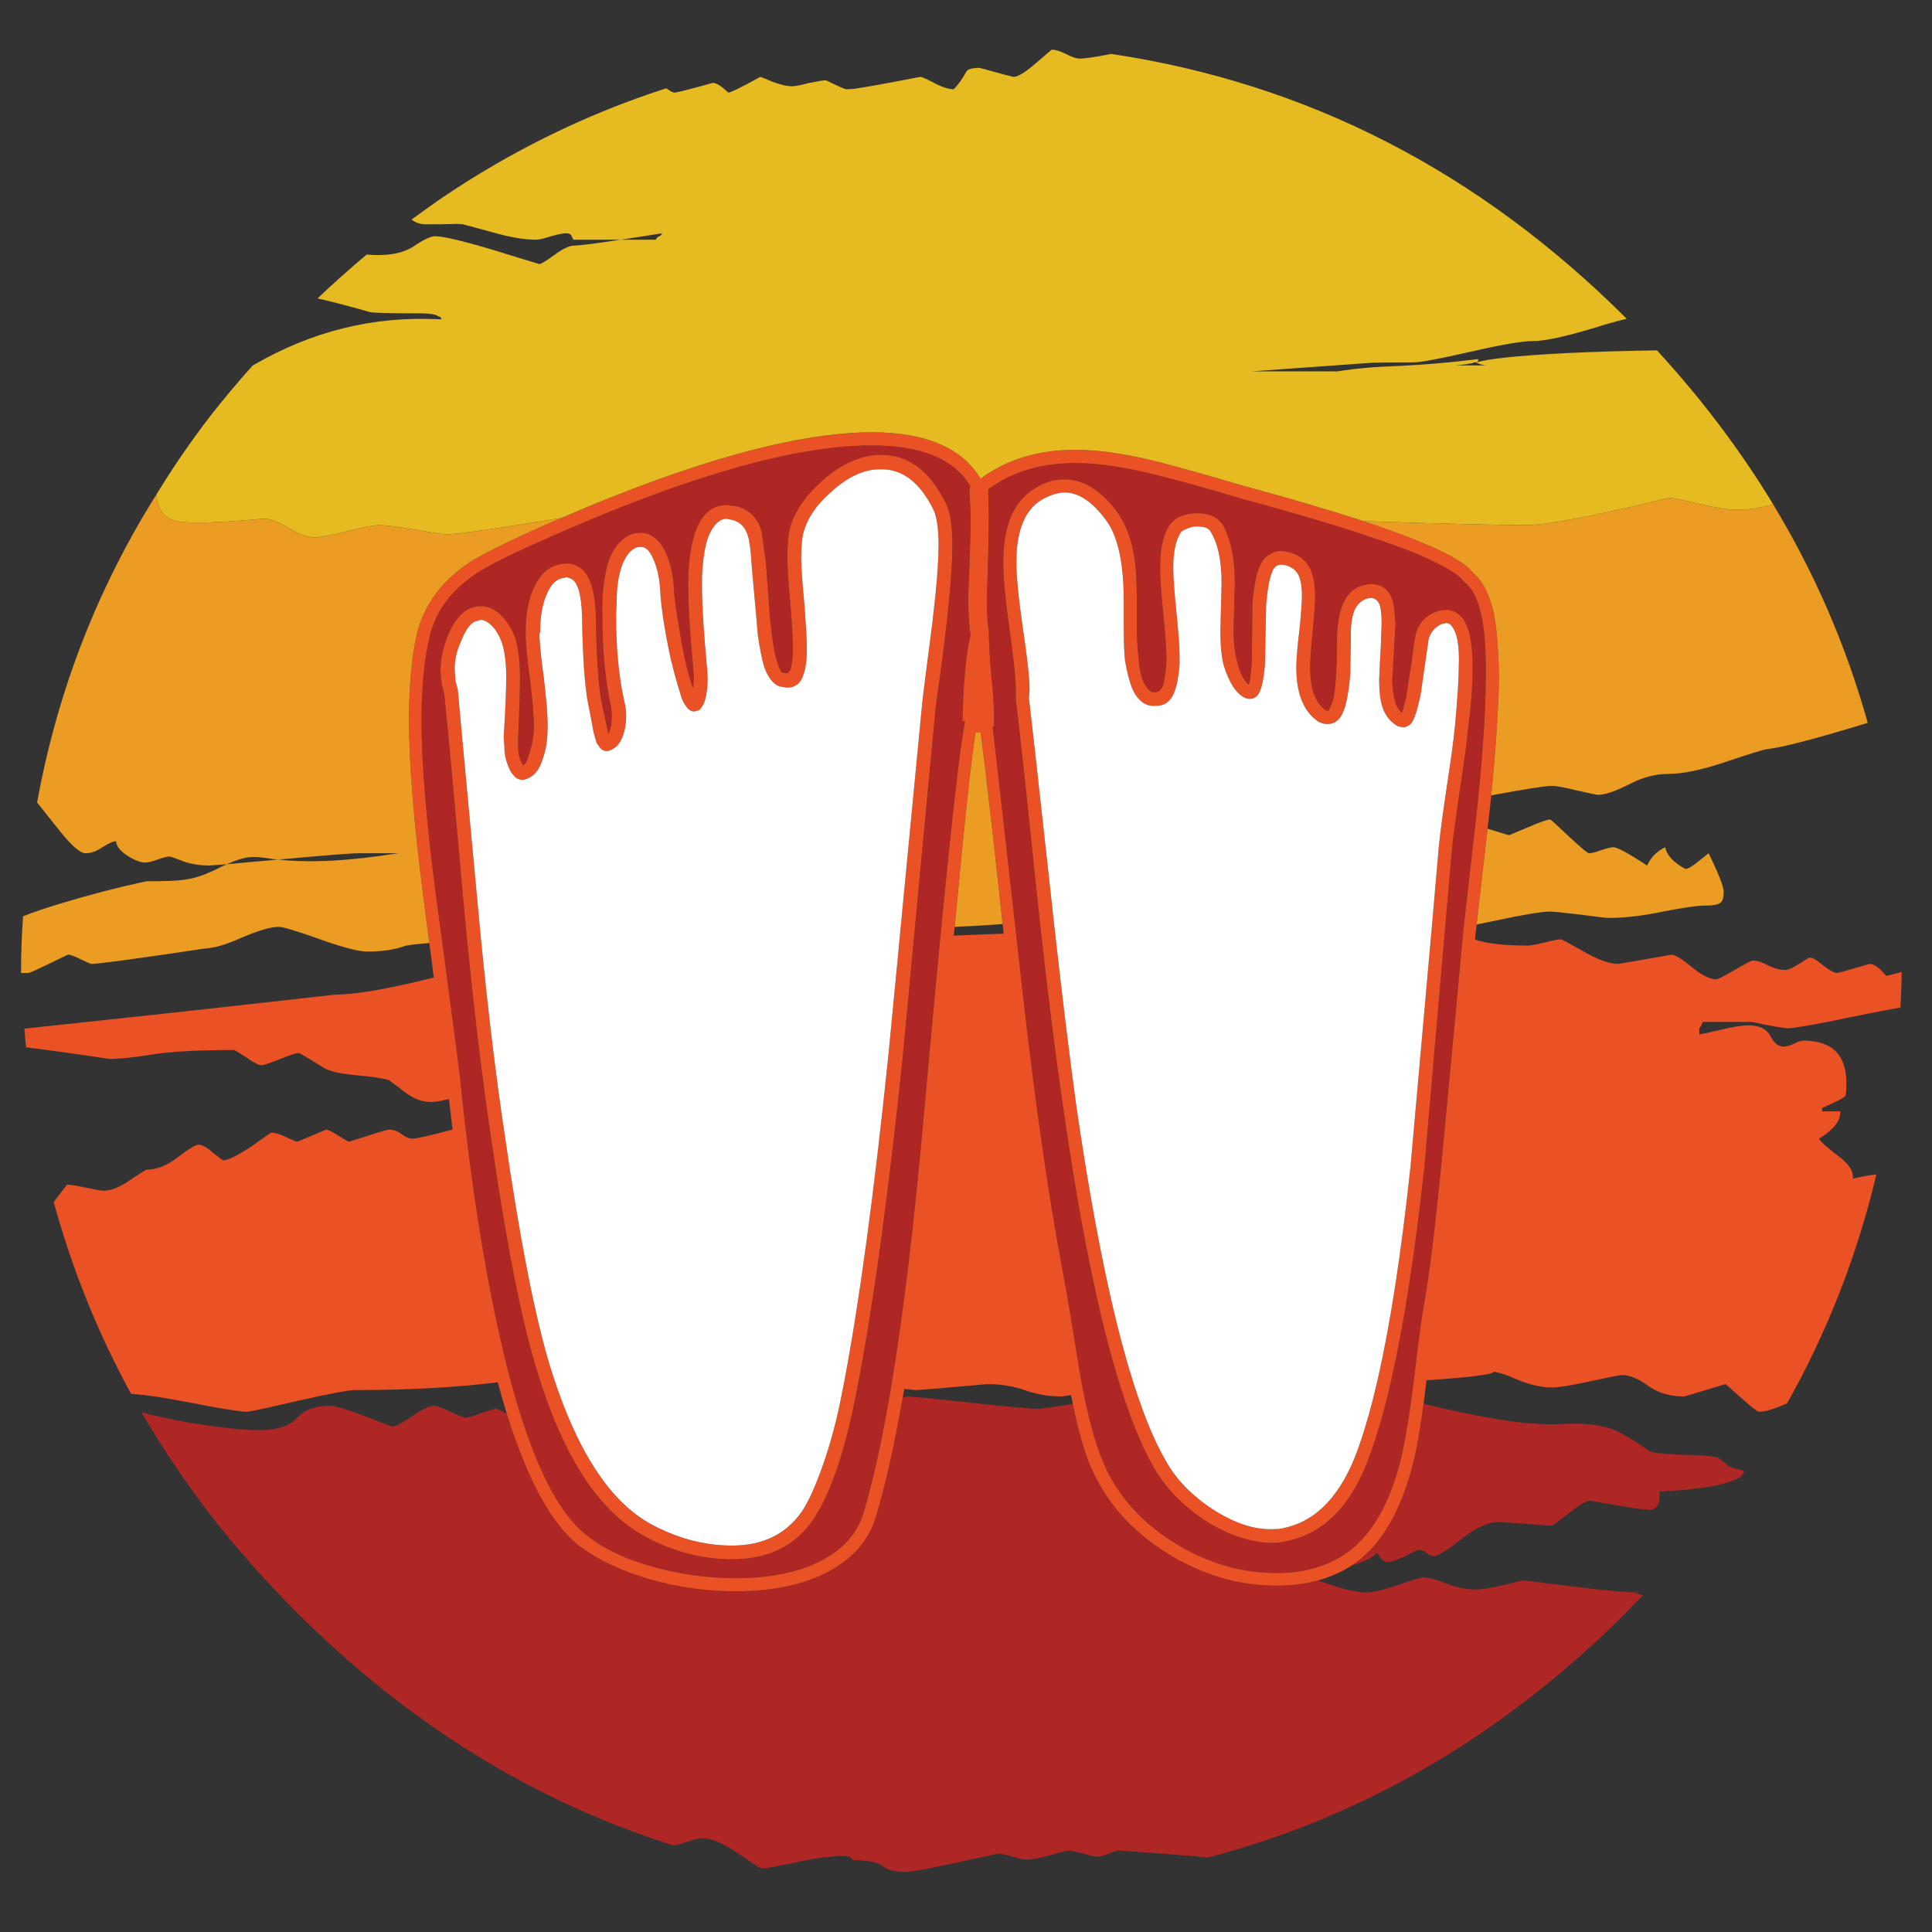 <?xml version="1.0" encoding="utf-8"?>
<!-- Generator: Adobe Illustrator 16.0.0, SVG Export Plug-In . SVG Version: 6.00 Build 0)  -->
<!DOCTYPE svg PUBLIC "-//W3C//DTD SVG 1.1//EN" "http://www.w3.org/Graphics/SVG/1.1/DTD/svg11.dtd">
<svg version="1.1" id="Layer_1" xmlns="http://www.w3.org/2000/svg" xmlns:xlink="http://www.w3.org/1999/xlink" x="0px" y="0px"
	 width="300px" height="300px" viewBox="0 0 300 300" enable-background="new 0 0 300 300" xml:space="preserve">
<rect x="0" y="0" width="300" height="300" fill="#333333" stroke="none"/>
<g>
	<path fill-rule="evenodd" clip-rule="evenodd" fill="#AE2725" d="M150.521,75.9l0.197,3.985c0,2.802-0.128,7.061-0.384,12.775
		c0,1.819,0.097,3.636,0.291,5.448l0.093,0.395c-0.72,2.989-1.142,7.503-1.267,13.543l0.395-0.104l-0.094,0.592
		c-0.747,4.046-1.94,14.518-3.58,31.413c-0.049,0.47-0.098,0.944-0.146,1.421c-0.747,7.763-1.588,16.827-2.521,27.19
		c-1.529,17.241-3.245,31.545-5.148,42.911c-0.118,0.687-0.235,1.36-0.352,2.025c-1.239,7.036-2.554,12.875-3.944,17.517
		c-1.045,3.321-3.418,5.856-7.119,7.607c-3.445,1.626-7.669,2.438-12.671,2.438c-4.352,0-8.641-0.588-12.868-1.764
		c-4.213-1.17-7.586-2.757-10.119-4.764c-3.798-2.815-7.185-8.79-10.16-17.922c-0.629-1.938-1.242-4.014-1.836-6.228
		c-0.298-1.113-0.589-2.259-0.872-3.435c-2.519-10.398-4.573-22.434-6.165-36.104c-0.187-1.557-0.363-3.134-0.529-4.731
		c-0.111-1.031-0.217-2.066-0.322-3.104c0-0.152-0.688-5.394-2.065-15.723c-0.208-1.55-0.429-3.214-0.665-4.992
		c-0.305-2.234-0.63-4.652-0.975-7.253c-1.495-11.506-2.242-20.538-2.242-27.097c0-5.189,0.426-9.572,1.276-13.149
		c0.907-3.771,3.179-6.922,6.818-9.454c1.619-1.169,4.833-2.822,9.641-4.96c3.273-1.474,6.435-2.84,9.486-4.1
		c17.939-7.41,32.153-11.114,42.642-11.114h0.104c7.596,0,12.664,2.082,15.204,6.247V75.9H150.521z M147.885,84.67
		c0-2.193-0.18-3.943-0.54-5.251c-0.125-0.449-0.267-0.843-0.426-1.183c-2.478-5.071-5.822-7.607-10.035-7.607
		c-3.12,0-6.175,1.332-9.164,3.995c-2.429,2.131-4.047,4.376-4.857,6.736c-0.076,0.221-0.146,0.446-0.208,0.674
		c-0.263,1.1-0.394,2.595-0.394,4.483c0,1.625,0.163,4.096,0.488,7.41c0.256,3.306,0.384,5.579,0.384,6.817
		c0,1.232-0.128,2.304-0.384,3.217c-0.193,0.388-0.387,0.582-0.581,0.582l-0.488-0.094c-0.201,0.256-0.526-0.267-0.976-1.567
		c-0.457-1.425-0.844-3.83-1.163-7.212c-0.27-3.833-0.467-6.56-0.591-8.178c-0.457-3.245-0.685-4.902-0.685-4.971
		c-0.097-0.346-0.215-0.671-0.353-0.975c-0.686-1.516-1.864-2.491-3.539-2.927l-1.566-0.188c-1.509,0-2.727,0.626-3.653,1.879
		c-0.395,0.525-0.737,1.166-1.028,1.92c-0.712,1.757-1.131,4.192-1.255,7.306v1.453c0,3.189,0.259,7.448,0.778,12.775v0.094
		l0.093,1.266l-0.093,1.764l-0.291-0.778c-0.657-2.02-1.245-4.621-1.764-7.804c-0.582-3.189-0.903-5.59-0.966-7.202
		c-0.131-2.02-0.556-3.806-1.276-5.355c-0.968-2.02-2.296-3.03-3.984-3.03l-0.882,0.093c-1.75,0.526-3.051,1.892-3.902,4.1
		c-0.582,1.688-0.934,3.864-1.059,6.527v1.95c0,5.266,0.418,9.908,1.255,13.928c0.139,0.388,0.208,1.006,0.208,1.857
		c0,1.101-0.135,1.944-0.404,2.533l-0.094,0.29l-0.872-3.995c-0.588-2.338-0.944-6.721-1.069-13.149
		c0-2.276-0.197-4.161-0.592-5.656c-0.325-1.044-0.747-1.888-1.266-2.531c-0.782-0.782-1.692-1.173-2.729-1.173l-0.778,0.094
		c-1.882,0.263-3.311,1.498-4.286,3.704c-0.852,1.758-1.276,4.064-1.276,6.922v0.094c0,1.625,0.231,4.062,0.695,7.306
		c0.388,3.321,0.582,5.663,0.582,7.025c0,1.294-0.163,2.525-0.488,3.695l-0.674,2.044l-0.499,0.488
		c-0.519-0.844-0.777-1.816-0.777-2.916v-1.473c0.193-4.221,0.29-7.369,0.29-9.444c0-1.432-0.097-2.729-0.29-3.892
		c-0.194-1.757-0.81-3.317-1.848-4.68c-1.169-1.564-2.498-2.345-3.985-2.345c-0.72,0-1.436,0.197-2.147,0.591
		c-1.246,0.844-2.222,2.175-2.927,3.995c-0.72,1.688-1.111,3.508-1.173,5.459l0.197,1.95v0.094l0.395,1.453
		c0.643,6.24,1.616,16.767,2.917,31.579c0.214,2.346,0.433,4.639,0.653,6.881c0.139,1.418,0.284,2.823,0.437,4.213
		c0.705,6.822,1.449,13.149,2.231,18.981c0.208,1.536,0.415,3.041,0.623,4.515c0.111,0.788,0.225,1.566,0.342,2.335
		c2.346,16.376,4.716,28.49,7.109,36.343c0.118,0.408,0.242,0.813,0.374,1.214c0.761,2.442,1.577,4.722,2.449,6.839
		c3.625,8.814,8.208,14.768,13.75,17.86c4.414,2.47,9.025,3.705,13.834,3.705c5.59,0,9.779-2.044,12.567-6.134
		c2.602-3.832,4.781-10.101,6.538-18.805c0.028-0.131,0.055-0.259,0.083-0.384c0.117-0.602,0.235-1.21,0.353-1.826
		c2.429-12.661,4.75-29.656,6.963-50.986c0.623-6.655,1.2-12.81,1.733-18.462c0.035-0.359,0.069-0.716,0.104-1.068
		c1.46-15.615,2.566-27.329,3.321-35.14C147.041,97.688,147.885,89.472,147.885,84.67z M192.811,77.447
		c4.275,1.155,8.102,2.238,11.479,3.248c3.652,1.086,6.776,2.083,9.37,2.989c3.902,1.301,6.891,2.473,8.967,3.518
		c2.47,1.169,3.999,2.176,4.587,3.02l0.187,0.198c2.339,1.688,3.442,6.589,3.311,14.705c0,4.628-0.391,10.883-1.173,18.763
		c-0.027,0.305-0.059,0.612-0.094,0.924c-0.117,1.017-0.242,2.131-0.373,3.342c-0.471,4.144-1.068,9.413-1.795,15.805
		c-0.021,0.18-0.042,0.36-0.063,0.54c0,0.028-0.014,0.201-0.041,0.519c-0.208,2.421-1.236,13.356-3.083,32.804
		c-1.1,11.692-2.106,20.04-3.021,25.041c-0.324,1.682-0.84,5.546-1.546,11.593c0,0.034-0.003,0.069-0.011,0.104
		c-0.138,1.059-0.272,2.072-0.404,3.041c-0.519,3.639-1.034,6.586-1.546,8.842c-2.145,8.703-5.978,14.162-11.499,16.376
		c-2.338,0.968-4.939,1.452-7.804,1.452c-5.653,0-11.042-1.622-16.169-4.867c-5.514-3.514-9.281-8.063-11.301-13.646
		c-0.782-2.075-1.52-4.715-2.211-7.918c-0.111-0.512-0.218-1.034-0.322-1.566c-0.234-1.156-0.463-2.377-0.685-3.664
		c-1.038-6.628-1.882-11.664-2.532-15.109c-2.145-11.229-4.192-25.389-6.144-42.477c-0.4-3.604-0.778-6.978-1.131-10.119
		c-0.063-0.526-0.122-1.044-0.177-1.557c-2.199-19.58-3.352-29.753-3.456-30.521h0.188c0.069-2.532-0.063-5.196-0.395-7.991
		c-0.256-2.856-0.384-5.258-0.384-7.202h-0.094c-0.132-1.107-0.197-2.764-0.197-4.971c0.193-5.66,0.291-9.917,0.291-12.775
		l-0.094-3.902c3.694-2.719,8.213-4.078,13.553-4.078c3.57,0,7.885,0.65,12.942,1.951C182.868,74.563,187.158,75.759,192.811,77.447
		z M173.56,79.616c-0.048-0.069-0.097-0.138-0.146-0.208c-2.532-3.313-5.227-4.971-8.084-4.971c-1.626,0-3.151,0.453-4.576,1.359
		c-1.377,0.81-2.467,1.944-3.27,3.404c-1.135,2.055-1.702,4.753-1.702,8.095c0,2.345,0.322,5.822,0.966,10.429
		c0.656,4.615,0.985,7.731,0.985,9.351v1.567c0.65,5.319,1.691,14.933,3.124,28.839c0.2,1.902,0.4,3.768,0.602,5.594
		c0.063,0.561,0.125,1.121,0.187,1.682c1.148,10.377,2.28,19.354,3.394,26.93c2.685,18.771,5.678,33.361,8.977,43.773
		c0.471,1.474,0.945,2.868,1.422,4.183c1.211,3.286,2.457,6.04,3.736,8.261c1.882,3.245,4.573,6.005,8.074,8.281
		c3.515,2.207,6.929,3.342,10.243,3.404c0.905,0,1.685-0.097,2.335-0.291c5.908-1.231,10.229-5.746,12.961-13.543
		c0.887-2.477,1.737-5.323,2.554-8.54c0.228-0.941,0.46-1.914,0.694-2.917c1.965-8.641,3.674-19.631,5.127-32.97
		c1.314-15.228,2.384-27.546,3.207-36.955c0.429-5.002,0.793-9.185,1.09-12.548c0.097-0.947,0.246-2.172,0.446-3.673
		c0.146-1.086,0.318-2.314,0.519-3.685c0.09-0.664,0.19-1.363,0.301-2.096c0.645-4.158,1.066-7.341,1.267-9.547
		c0.45-3.314,0.675-6.399,0.675-9.257c0-2.408-0.225-4.328-0.675-5.76c-0.325-0.968-0.716-1.68-1.173-2.137
		c-0.65-0.644-1.397-0.965-2.242-0.965c-0.519,0-0.939,0.062-1.266,0.187c-1.889,0.588-3.059,1.823-3.508,3.705
		c-0.193,0.782-0.387,2.148-0.581,4.099c-0.2,1.031-0.498,2.916-0.893,5.656l-0.57,2.137l-0.104,0.187
		c-0.52-0.519-0.841-1.038-0.966-1.557c-0.332-1.1-0.498-2.269-0.498-3.508l0.498-8.862c-0.131-2.014-0.328-3.314-0.591-3.902
		c-0.589-1.432-1.661-2.148-3.218-2.148h-0.197c-1.951,0.194-3.314,1.173-4.089,2.938c-0.519,1.1-0.844,2.691-0.976,4.773
		c0,3.702-0.101,6.396-0.301,8.085c-0.062,1.238-0.287,2.275-0.675,3.113c-0.193,0.519-0.356,0.779-0.487,0.779l-0.29-0.094
		c-1.62-1.1-2.429-3.307-2.429-6.621c0-1.169,0.128-3.023,0.383-5.563c0.257-2.532,0.385-4.379,0.385-5.542
		c0-1.889-0.294-3.387-0.882-4.493c-0.838-1.433-2.134-2.245-3.892-2.439l-0.478-0.093c-0.851,0-1.695,0.359-2.532,1.079
		c-0.72,0.837-1.207,2.003-1.463,3.497c-0.193,0.852-0.356,2.024-0.488,3.519l-0.104,9.443l-0.291,2.626l-0.188,0.591
		c-0.78-0.649-1.365-1.788-1.753-3.414c-0.395-1.363-0.592-3.017-0.592-4.96l0.197-7.316c0-4.151-0.713-7.334-2.138-9.548H189.5
		c-0.318-0.401-0.73-0.713-1.234-0.934c-0.645-0.284-1.433-0.426-2.367-0.426c-0.747,0-1.418,0.09-2.013,0.27
		c-1.101,0.318-1.924,0.944-2.47,1.878c-0.852,1.425-1.277,3.531-1.277,6.32c0,1.57,0.166,3.944,0.498,7.119
		c0.318,3.183,0.479,5.425,0.479,6.726v0.976c-0.125,1.618-0.315,2.818-0.571,3.601c-0.271,0.589-0.63,0.882-1.079,0.882h-0.395
		c-0.264,0-0.457-0.097-0.581-0.29c-0.976-0.844-1.532-2.47-1.671-4.878c-0.193-1.563-0.291-3.217-0.291-4.96v-4.099
		c0-3.052-0.159-5.456-0.477-7.213C175.607,83.532,174.777,81.394,173.56,79.616z M60.898,221.543c0.45,0,1.47-0.533,3.061-1.599
		c1.62-1.106,2.74-1.66,3.363-1.66c0.449,0,1.328,0.312,2.636,0.934c1.28,0.623,2.075,0.934,2.388,0.934
		c0.311,0,1.089-0.241,2.334-0.726c1.343-0.449,2.135-0.675,2.377-0.675c0.083,0,0.63,0.249,1.64,0.748
		c3.238,10.419,7.012,17.282,11.322,20.589c2.857,2.138,6.493,3.854,10.907,5.147c4.352,1.238,8.8,1.858,13.345,1.858
		c5.328,0,9.842-0.876,13.543-2.627c4.29-2.075,7.019-5.033,8.188-8.873c1.481-4.932,2.875-11.135,4.183-18.606
		c0.449-0.097,0.774-0.146,0.976-0.146c0.242,0,3.314,0.308,9.215,0.924c5.833,0.657,9.44,0.985,10.824,0.985
		c0.45,0,1.64-0.155,3.57-0.467c0.699-0.118,1.301-0.218,1.806-0.301c0.706,3.418,1.46,6.237,2.263,8.458
		c2.269,6.039,6.33,10.91,12.184,14.611c5.458,3.445,11.204,5.169,17.237,5.169c2.283,0,4.4-0.267,6.351-0.8
		c0.831,0.264,1.789,0.574,2.875,0.935c1.938,0.615,3.508,0.923,4.711,0.923c0.97,0,2.578-0.38,4.826-1.141
		c2.235-0.789,3.56-1.184,3.976-1.184c0.829,0,2.022,0.309,3.579,0.924c1.558,0.623,3.076,0.934,4.557,0.934
		c0.927,0,2.359-0.225,4.296-0.674c1.972-0.484,2.989-0.727,3.052-0.727c0.207,0,2.777,0.314,7.71,0.944
		c5.037,0.615,8.469,0.923,10.295,0.923c-0.166,0.007-0.301,0.06-0.404,0.156c0.318,0.069,0.646,0.173,0.985,0.312
		c-0.823,0.829-1.65,1.691-2.48,2.583c-19.088,19.061-40.781,31.768-65.078,38.118c-0.45-0.069-0.899-0.124-1.35-0.165
		c-7.839-0.616-11.944-0.924-12.318-0.924c-0.388,0-0.944,0.155-1.671,0.467c-0.727,0.304-1.294,0.457-1.702,0.457
		c-0.381,0-1.155-0.153-2.324-0.457c-1.176-0.312-1.972-0.467-2.387-0.467c-0.104,0-0.948,0.225-2.533,0.675
		c-1.625,0.483-2.939,0.726-3.943,0.726c-0.373,0-1.078-0.159-2.116-0.477c-1.073-0.305-1.8-0.457-2.18-0.457
		c-8.524,1.902-13.287,2.854-14.29,2.854c-1.654,0-2.882-0.315-3.685-0.944c-0.685-0.546-2.234-0.854-4.649-0.924
		c0-0.207-0.138-0.363-0.415-0.467c-0.83-0.284-2.919-0.146-6.268,0.415c-3.722,0.761-6.051,1.225-6.984,1.391
		c-0.312-0.069-0.605-0.135-0.882-0.197c-0.553-0.353-1.608-1.063-3.166-2.127c-2.276-1.592-4.157-2.387-5.646-2.387
		c-0.373,0-1.045,0.155-2.013,0.467c-1.003,0.312-1.782,0.536-2.335,0.674c-21.745-6.835-41.283-18.919-58.614-36.25
		c-4.898-4.897-9.385-9.969-13.46-15.213c-3.901-5.113-7.437-10.378-10.606-15.795c2.408,0.622,5.116,1.193,8.126,1.712
		c0.865,0.132,1.691,0.253,2.48,0.363c3.176,0.45,5.715,0.675,7.617,0.675c2.864,0,4.847-0.641,5.947-1.921
		c1.141-1.245,2.819-1.867,5.033-1.867c0.858,0,2.719,0.554,5.584,1.66C58.204,220.491,59.584,221.024,60.898,221.543z
		 M261.283,225.901c2.871,0.034,4.684,0.187,5.438,0.456c0.208,0.069,0.623,0.398,1.246,0.986c0.519,0.415,1.366,0.727,2.542,0.934
		l0.312,0.26c-0.146,0.277-0.322,0.536-0.529,0.778c-1.999,1.245-6.209,2.007-12.63,2.283c0.104,0.686,0.052,1.321-0.155,1.91
		c-0.277,0.622-0.692,0.934-1.245,0.934c-0.97,0-2.73-0.242-5.283-0.727c-2.622-0.45-3.964-0.675-4.026-0.675
		c-0.664,0-1.771,0.641-3.32,1.92c-1.661,1.28-2.54,1.921-2.636,1.921c-0.935,0-2.471-0.107-4.608-0.322
		c-2.248-0.139-3.477-0.208-3.684-0.208c-1.661,0-3.591,0.882-5.791,2.646c-2.249,1.758-3.668,2.636-4.255,2.636
		c-0.381,0-0.778-0.169-1.193-0.509c-0.374-0.311-0.786-0.467-1.235-0.467c-0.069,0-0.744,0.325-2.023,0.976
		c-1.308,0.623-2.204,0.935-2.688,0.935c-0.38,0-0.726-0.173-1.038-0.52c-0.104-0.104-0.311-0.411-0.622-0.924
		c-0.761,0.782-2.082,1.437-3.964,1.962c2.082-1.376,3.856-3.224,5.323-5.542c1.765-2.725,3.196-6.265,4.296-10.615
		c0.555-2.326,1.069-5.304,1.547-8.936c0.81,0.172,1.688,0.373,2.637,0.602c8.185,1.93,14.414,2.774,18.689,2.531
		c4-0.242,7.071,0.212,9.216,1.36c1.245,0.65,2.799,1.629,4.66,2.937C256.813,225.632,258.488,225.791,261.283,225.901z
		 M254.081,247.436c-0.097-0.035-0.18-0.087-0.249-0.156c0,0.104,0,0.19,0,0.26C253.901,247.47,253.984,247.436,254.081,247.436z"/>
	<path fill-rule="evenodd" clip-rule="evenodd" fill="#EA5124" d="M173.56,79.616c1.218,1.778,2.048,3.916,2.491,6.413
		c0.317,1.758,0.477,4.162,0.477,7.213v4.099c0,1.744,0.098,3.397,0.291,4.96c0.139,2.408,0.695,4.034,1.671,4.878
		c0.124,0.193,0.317,0.29,0.581,0.29h0.395c0.449,0,0.809-0.293,1.079-0.882c0.256-0.782,0.446-1.982,0.571-3.601v-0.976
		c0-1.301-0.16-3.543-0.479-6.726c-0.332-3.175-0.498-5.548-0.498-7.119c0-2.789,0.426-4.895,1.277-6.32
		c0.546-0.935,1.369-1.561,2.47-1.878c0.595-0.18,1.266-0.27,2.013-0.27c0.935,0,1.723,0.142,2.367,0.426
		c0.504,0.221,0.916,0.532,1.234,0.934h0.104c1.425,2.214,2.138,5.396,2.138,9.548l-0.197,7.316c0,1.944,0.197,3.598,0.592,4.96
		c0.388,1.626,0.973,2.764,1.753,3.414l0.188-0.591l0.291-2.626l0.104-9.443c0.132-1.495,0.295-2.667,0.488-3.519
		c0.256-1.494,0.743-2.66,1.463-3.497c0.837-0.72,1.682-1.079,2.532-1.079l0.478,0.093c1.758,0.194,3.054,1.006,3.892,2.439
		c0.588,1.106,0.882,2.604,0.882,4.493c0,1.163-0.128,3.01-0.385,5.542c-0.255,2.539-0.383,4.394-0.383,5.563
		c0,3.314,0.809,5.521,2.429,6.621l0.29,0.094c0.131,0,0.294-0.26,0.487-0.779c0.388-0.837,0.613-1.875,0.675-3.113
		c0.2-1.688,0.301-4.383,0.301-8.085c0.132-2.082,0.457-3.674,0.976-4.773c0.774-1.765,2.138-2.743,4.089-2.938h0.197
		c1.557,0,2.629,0.717,3.218,2.148c0.263,0.588,0.46,1.889,0.591,3.902l-0.498,8.862c0,1.239,0.166,2.408,0.498,3.508
		c0.125,0.519,0.446,1.038,0.966,1.557l0.104-0.187l0.57-2.137c0.395-2.74,0.692-4.625,0.893-5.656
		c0.194-1.951,0.388-3.317,0.581-4.099c0.449-1.882,1.619-3.117,3.508-3.705c0.326-0.125,0.747-0.187,1.266-0.187
		c0.845,0,1.592,0.322,2.242,0.965c0.457,0.457,0.848,1.169,1.173,2.137c0.45,1.432,0.675,3.352,0.675,5.76
		c0,2.857-0.225,5.943-0.675,9.257c-0.2,2.207-0.622,5.39-1.267,9.547c-0.11,0.733-0.211,1.432-0.301,2.096
		c-0.2,1.37-0.373,2.598-0.519,3.685c-0.2,1.501-0.35,2.726-0.446,3.673c-0.297,3.363-0.661,7.545-1.09,12.548
		c-0.823,9.409-1.893,21.728-3.207,36.955c-1.453,13.339-3.162,24.329-5.127,32.97c-0.234,1.003-0.467,1.976-0.694,2.917
		c-0.816,3.217-1.667,6.063-2.554,8.54c-2.732,7.797-7.053,12.312-12.961,13.543c-0.65,0.194-1.43,0.291-2.335,0.291
		c-3.314-0.063-6.729-1.197-10.243-3.404c-3.501-2.276-6.192-5.036-8.074-8.281c-1.279-2.221-2.525-4.975-3.736-8.261
		c-0.477-1.314-0.951-2.709-1.422-4.183c-3.299-10.412-6.292-25.003-8.977-43.773c-1.113-7.575-2.245-16.553-3.394-26.93
		c-0.062-0.561-0.124-1.121-0.187-1.682c-0.201-1.826-0.401-3.691-0.602-5.594c-1.433-13.906-2.474-23.52-3.124-28.839v-1.567
		c0-1.62-0.329-4.736-0.985-9.351c-0.644-4.607-0.966-8.084-0.966-10.429c0-3.342,0.567-6.04,1.702-8.095
		c0.803-1.46,1.893-2.595,3.27-3.404c1.425-0.906,2.95-1.359,4.576-1.359c2.857,0,5.552,1.657,8.084,4.971
		C173.463,79.478,173.512,79.547,173.56,79.616z M185.898,81.744c-0.595,0-1.148,0.131-1.66,0.394
		c-0.52,0.187-0.848,0.412-0.986,0.675c-0.713,1.239-1.068,3.023-1.068,5.355c0,1.432,0.166,3.743,0.498,6.933
		c0.325,3.182,0.488,5.486,0.488,6.912v1.068c-0.139,1.889-0.402,3.317-0.789,4.287c-0.52,1.494-1.491,2.241-2.916,2.241h-0.395
		c-0.782,0-1.494-0.322-2.139-0.964c-0.456-0.457-0.847-1.076-1.172-1.858c-0.388-0.976-0.744-2.373-1.068-4.192
		c-0.132-1.106-0.198-2.857-0.198-5.251v-4.099c0-5.909-0.94-10.098-2.822-12.568c-0.304-0.416-0.612-0.796-0.924-1.142
		c-1.785-2.034-3.591-3.051-5.417-3.051c-1.038,0-2.207,0.36-3.508,1.08c-0.74,0.429-1.377,0.992-1.909,1.691
		c-1.392,1.799-2.087,4.479-2.087,8.043c0,2.207,0.329,5.583,0.986,10.128c0.705,4.684,1.059,7.901,1.059,9.652l-0.093,1.369
		c0.255,2.076,1.328,11.689,3.217,28.84c0.208,1.924,0.415,3.802,0.622,5.635c0.063,0.588,0.129,1.177,0.197,1.764
		c1.176,10.496,2.266,19.396,3.27,26.702c2.885,19.975,6.088,35.125,9.609,45.455c0.284,0.83,0.567,1.629,0.852,2.397
		c1.127,3.01,2.286,5.542,3.477,7.596c1.625,2.92,4.092,5.452,7.398,7.597c3.252,2.076,6.275,3.083,9.071,3.021
		c0.905,0,1.553-0.065,1.94-0.197c5.07-1.106,8.873-5.165,11.404-12.174c0.762-2.11,1.491-4.507,2.19-7.191
		c0.318-1.231,0.633-2.521,0.944-3.871c1.938-8.537,3.622-19.499,5.054-32.887c1.35-15.083,2.439-27.321,3.269-36.717
		c0.443-5.099,0.813-9.36,1.111-12.785c0.076-0.803,0.187-1.778,0.332-2.927c0.138-1.128,0.314-2.421,0.529-3.881
		c0.125-0.885,0.263-1.83,0.415-2.833c0.644-4.158,1.062-7.275,1.255-9.351c0.389-4.289,0.582-7.313,0.582-9.069
		c0.139-3.376-0.28-5.552-1.256-6.528c-0.194-0.193-0.422-0.29-0.686-0.29l-0.592,0.104c-1.029,0.38-1.743,1.156-2.137,2.325
		l-1.267,8.779c-0.519,2.401-1.007,3.861-1.463,4.379c-0.388,0.395-0.806,0.592-1.256,0.592l-0.591-0.104h-0.104
		c-1.231-0.65-2.075-1.688-2.532-3.113c-0.318-1.045-0.478-2.411-0.478-4.1c0-0.387,0.094-2.335,0.28-5.843l0.104-3.02
		c0-1.432-0.127-2.438-0.384-3.02c-0.332-0.588-0.757-0.882-1.276-0.882c-1.03,0.069-1.844,0.623-2.438,1.661
		c-0.457,0.914-0.685,2.245-0.685,3.996c0,1.106-0.028,3.12-0.084,6.04c-0.2,2.656-0.56,4.638-1.079,5.946
		c-0.519,1.294-1.331,1.941-2.438,1.941c-0.457,0-0.875-0.097-1.256-0.291h-0.114l-0.093-0.093c-2.27-1.557-3.404-4.348-3.404-8.375
		c0-1.308,0.162-3.262,0.487-5.864c0.257-2.525,0.385-4.272,0.385-5.241c0-1.633-0.226-2.806-0.675-3.518
		c-0.519-0.782-1.301-1.235-2.346-1.359h-0.187c-0.395,0-0.724,0.127-0.986,0.384c-0.256,0.256-0.48,0.744-0.675,1.463
		c-0.262,0.775-0.49,2.204-0.685,4.286l-0.187,9.465c-0.201,2.138-0.495,3.563-0.883,4.275c-0.324,0.643-0.847,0.965-1.566,0.965
		c-0.837-0.055-1.681-0.701-2.531-1.94c-0.582-0.976-1.039-2.017-1.371-3.124c-0.381-1.286-0.57-3.134-0.57-5.541l0.187-7.316
		c0-3.701-0.616-6.459-1.847-8.271C187.445,81.94,186.799,81.744,185.898,81.744z M192.811,77.447
		c-5.652-1.688-9.942-2.885-12.868-3.591c-5.058-1.301-9.372-1.951-12.942-1.951c-5.34,0-9.858,1.359-13.553,4.078l0.094,3.902
		c0,2.858-0.098,7.116-0.291,12.775c0,2.207,0.065,3.864,0.197,4.971h0.094c0,1.944,0.128,4.346,0.384,7.202
		c0.332,2.795,0.464,5.459,0.395,7.991h-0.188c0.104,0.768,1.257,10.941,3.456,30.521c0.055,0.512,0.114,1.031,0.177,1.557
		c0.353,3.141,0.73,6.514,1.131,10.119c1.951,17.088,3.999,31.247,6.144,42.477c0.65,3.445,1.494,8.481,2.532,15.109
		c0.222,1.287,0.45,2.508,0.685,3.664c0.104,0.532,0.211,1.055,0.322,1.566c0.691,3.203,1.429,5.843,2.211,7.918
		c2.02,5.584,5.787,10.133,11.301,13.646c5.127,3.245,10.516,4.867,16.169,4.867c2.864,0,5.466-0.484,7.804-1.452
		c5.521-2.214,9.354-7.673,11.499-16.376c0.512-2.256,1.027-5.203,1.546-8.842c0.132-0.969,0.267-1.982,0.404-3.041
		c0.008-0.034,0.011-0.069,0.011-0.104c0.706-6.047,1.222-9.911,1.546-11.593c0.914-5.001,1.921-13.349,3.021-25.041
		c1.847-19.448,2.875-30.383,3.083-32.804c0.027-0.318,0.041-0.491,0.041-0.519c0.021-0.18,0.041-0.359,0.063-0.54
		c0.727-6.392,1.324-11.661,1.795-15.805c0.131-1.211,0.256-2.325,0.373-3.342c0.035-0.312,0.066-0.619,0.094-0.924
		c0.782-7.88,1.173-14.135,1.173-18.763c0.132-8.115-0.972-13.017-3.311-14.705l-0.187-0.198c-0.588-0.844-2.117-1.851-4.587-3.02
		c-2.076-1.045-5.064-2.217-8.967-3.518c-2.594-0.906-5.718-1.903-9.37-2.989C200.912,79.685,197.086,78.603,192.811,77.447z
		 M193.299,75.507c7.209,1.943,13.352,3.753,18.43,5.427c4.934,1.632,8.859,3.138,11.779,4.514c2.726,1.301,4.477,2.47,5.251,3.508
		c1.501,1.301,2.574,3.411,3.218,6.33c0.456,2.401,0.716,5.681,0.778,9.838c-0.056,4.636-0.454,10.762-1.194,18.379
		c-0.055,0.498-0.106,0.999-0.155,1.505c-0.124,1.114-0.263,2.338-0.415,3.674c-0.457,3.971-1.024,8.932-1.702,14.882
		c-0.048,0.366-0.093,0.74-0.135,1.12c-0.041,0.402-0.079,0.81-0.114,1.225c1.889,0.616,4.611,0.924,8.168,0.924
		c0.415,0,1.279-0.156,2.594-0.467c1.342-0.346,2.204-0.519,2.584-0.519c0.104,0,1.28,0.636,3.528,1.909
		c2.242,1.28,4.017,1.92,5.324,1.92c0.138,0,2.919-0.481,8.344-1.442c0.484,0,1.519,0.636,3.104,1.909
		c1.55,1.28,2.809,1.92,3.776,1.92c0.313,0,1.28-0.484,2.906-1.453c1.653-0.969,2.584-1.453,2.792-1.453
		c0.691,0,1.505,0.259,2.438,0.778c0.927,0.45,1.789,0.675,2.584,0.675c0.484,0,1.207-0.312,2.169-0.934
		c1.003-0.657,1.557-0.986,1.66-0.986c0.45,0,1.159,0.416,2.128,1.246c0.969,0.761,1.678,1.142,2.127,1.142
		c0.167,0,1.837-0.467,5.013-1.401c0.554,0,1.142,0.312,1.765,0.934c0.276,0.311,0.57,0.62,0.882,0.923
		c0.097,0,0.89-0.204,2.376-0.612c-0.034,1.861-0.1,3.705-0.197,5.531c-2.594,0.449-6.375,1.193-11.343,2.231
		c-3.424,0.657-5.462,0.986-6.112,0.986c-0.622,0-2.521-0.329-5.697-0.986h-7.555l-0.114,0.312
		c-0.097,0.242-0.235,0.467-0.415,0.675v0.934c0.242,0,1.314-0.225,3.217-0.675c1.931-0.477,3.396-0.716,4.4-0.716
		c1.694,0,2.833,0.55,3.414,1.65c0.561,1.1,1.252,1.649,2.076,1.649c0.414,0,0.951-0.155,1.608-0.467
		c0.622-0.305,1.104-0.457,1.442-0.457c4.455,0,6.684,2.207,6.684,6.622c0,1.142-0.069,1.815-0.208,2.022
		c-0.312,0.313-1.501,0.918-3.569,1.816v0.52h2.843c0,1.031-0.467,1.961-1.4,2.791c-0.442,0.45-1.08,0.932-1.909,1.443
		c0.207,0.456,1.244,1.391,3.112,2.802c1.585,1.204,2.29,2.342,2.117,3.414c1.308-0.312,2.532-0.533,3.674-0.664
		c-2.968,12.522-7.593,24.377-13.875,35.564c-0.208,0.069-0.381,0.138-0.519,0.208c-1.66,0.727-2.938,1.089-3.83,1.089
		c-0.242,0-1.176-0.726-2.802-2.179c-1.584-1.412-2.394-2.117-2.429-2.117c-4.178,1.279-6.319,1.92-6.424,1.92
		c-2.207,0-4.071-0.557-5.593-1.671c-1.516-1.101-2.844-1.65-3.985-1.65c-0.346,0-1.969,0.312-4.867,0.935
		c-2.934,0.657-4.95,0.985-6.05,0.985c-1.626,0-3.404-0.397-5.335-1.193c-1.66-0.727-2.889-1.142-3.684-1.245h-0.053
		c0,0.415-3.473,0.857-10.419,1.328c-0.021,0.139-0.038,0.277-0.052,0.415c-0.131,1.136-0.263,2.218-0.395,3.249
		c-0.478,3.632-0.992,6.609-1.547,8.936c-1.1,4.351-2.531,7.891-4.296,10.615c-1.467,2.318-3.241,4.166-5.323,5.542
		c-0.955,0.622-1.973,1.149-3.052,1.578c-0.72,0.297-1.463,0.55-2.231,0.757c-1.95,0.533-4.067,0.8-6.351,0.8
		c-6.033,0-11.779-1.724-17.237-5.169c-5.854-3.701-9.915-8.572-12.184-14.611c-0.803-2.221-1.557-5.04-2.263-8.458
		c-0.09-0.443-0.18-0.896-0.27-1.36c-0.872,0.146-1.384,0.219-1.536,0.219c-1.931,0-3.826-0.332-5.688-0.996
		c-1.799-0.617-3.719-0.924-5.76-0.924c-6.689,0.615-10.433,0.924-11.228,0.924c-0.56-0.056-1.121-0.111-1.681-0.166
		c-0.076,0.436-0.152,0.871-0.229,1.308c-1.308,7.472-2.702,13.675-4.183,18.606c-1.169,3.84-3.898,6.798-8.188,8.873
		c-3.702,1.751-8.216,2.627-13.543,2.627c-4.545,0-8.994-0.62-13.345-1.858c-4.414-1.294-8.05-3.01-10.907-5.147
		c-4.31-3.307-8.084-10.17-11.322-20.589c-0.484-1.544-0.951-3.162-1.401-4.857c-6.434,0.803-13.799,1.204-22.094,1.204
		c-1.031,0-3.999,0.554-8.904,1.66c-4.864,1.142-7.538,1.712-8.022,1.712c-0.622,0-2.521-0.276-5.697-0.83
		c-1.176-0.242-2.539-0.501-4.089-0.778c-3.176-0.622-5.888-1.017-8.136-1.183c-5.175-9.465-9.178-19.393-12.007-29.784
		c1.246-1.653,1.937-2.55,2.076-2.688c0.512,0,1.494,0.156,2.947,0.468c1.453,0.311,2.366,0.467,2.74,0.467
		c1.176,0,2.542-0.554,4.099-1.66c1.584-1.066,2.429-1.599,2.532-1.599c1.591,0,3.23-0.657,4.919-1.972
		c1.653-1.273,2.723-1.91,3.207-1.91c0.422,0,0.993,0.273,1.712,0.82c0.173,0.139,0.329,0.277,0.467,0.415
		c1.003,0.796,1.553,1.193,1.65,1.193c0.691,0,2.127-0.709,4.307-2.128c2.007-1.445,3.041-2.168,3.103-2.168
		c0.623,0,1.418,0.242,2.387,0.726c0.961,0.443,1.512,0.665,1.65,0.665c0.076,0,1.578-0.623,4.504-1.868
		c0.277,0,0.917,0.314,1.92,0.944c0.961,0.615,1.515,0.924,1.66,0.924c0.034,0,1.02-0.309,2.957-0.924
		c1.89-0.63,2.973-0.944,3.249-0.944c0.691,0,1.349,0.242,1.971,0.727c0.588,0.45,1.107,0.675,1.557,0.675
		c0.727,0,2.83-0.471,6.31-1.412c-0.187-1.549-0.37-3.127-0.55-4.732c-1.246,0.305-2.2,0.457-2.864,0.457
		c-1.308,0-2.619-0.502-3.934-1.505c-1.625-1.211-2.456-1.833-2.49-1.868c-0.893-0.305-2.581-0.563-5.064-0.778
		c-2.353-0.207-4.01-0.567-4.971-1.079c-2.519-1.591-3.868-2.387-4.047-2.387c-0.277,0-1.225,0.312-2.843,0.934
		c-1.661,0.657-2.612,0.986-2.854,0.986c-0.45,0-1.259-0.415-2.429-1.245c-1.176-0.754-1.795-1.132-1.857-1.132
		c-1.314,0-2.577,0.014-3.788,0.041c-3.515,0.07-6.431,0.277-8.748,0.623c-3.003,0.484-5.262,0.727-6.777,0.727
		c-5.563-0.83-9.897-1.432-13.003-1.805c-0.104-0.969-0.19-1.938-0.26-2.906c4.933-0.52,11.713-1.246,20.341-2.18
		c2.837-0.305,5.652-0.612,8.447-0.924c6.559-0.727,13.065-1.453,19.521-2.179c3.12,0,8.209-0.883,15.266-2.646
		c-0.214-1.661-0.447-3.449-0.695-5.366c-0.284-2.193-0.592-4.563-0.924-7.109c-1.487-11.616-2.231-20.741-2.231-27.376
		c0-5.653,0.421-10.198,1.266-13.637c1.038-4.221,3.57-7.759,7.597-10.616c1.556-1.107,4.902-2.83,10.035-5.168
		c1.599-0.72,3.169-1.411,4.712-2.076c20.597-8.876,36.695-13.314,48.298-13.314c8.309,0,13.927,2.4,16.853,7.202
		c4.026-2.989,8.936-4.483,14.726-4.483c3.765,0,8.279,0.685,13.544,2.055C183.52,72.681,187.771,73.881,193.299,75.507z
		 M145.125,79.585c-0.048-0.131-0.101-0.256-0.156-0.374c-2.076-4.22-4.771-6.331-8.084-6.331c-2.532-0.069-5.1,1.065-7.701,3.404
		c-1.84,1.584-3.138,3.228-3.892,4.929c-0.208,0.463-0.374,0.934-0.499,1.412c-0.255,0.837-0.384,2.134-0.384,3.892
		c0,1.494,0.163,3.898,0.488,7.212c0.255,3.314,0.384,5.652,0.384,7.015c0,1.695-0.163,2.996-0.488,3.902
		c-0.387,1.425-1.262,2.138-2.625,2.138l-1.173-0.197c-0.969-0.395-1.747-1.4-2.335-3.02c-0.325-1.038-0.65-2.661-0.976-4.868
		c-0.457-5.258-0.782-8.928-0.976-11.01c-0.125-2.146-0.318-3.639-0.581-4.483c-0.284-0.927-0.761-1.605-1.432-2.034
		c-0.277-0.18-0.581-0.314-0.914-0.405l-0.975-0.197c-1.038,0-1.945,0.844-2.719,2.532c-0.588,1.432-0.948,3.576-1.08,6.434v1.453
		c0,3.058,0.259,7.285,0.778,12.682l0.093,1.453c0,1.758-0.194,3.124-0.581,4.1c-0.256,0.519-0.516,0.875-0.779,1.069l-0.685,0.197
		c-0.387,0-0.743-0.162-1.068-0.487l-0.478-0.685c-0.27-0.388-0.501-0.972-0.695-1.754c-0.388-1.162-0.872-2.916-1.453-5.262
		c-0.976-4.545-1.529-8.247-1.661-11.104c-0.125-1.688-0.484-3.186-1.079-4.493c-0.582-1.293-1.259-1.875-2.034-1.743h-0.384
		c-0.976,0.325-1.758,1.234-2.346,2.729c-0.588,1.556-0.882,3.473-0.882,5.749l-0.093,1.95c0,5.266,0.422,9.746,1.266,13.44
		c0.201,0.781,0.301,1.563,0.301,2.345c0,1.232-0.196,2.332-0.591,3.301c-0.457,1.176-1.204,1.892-2.242,2.148h-0.197
		c-0.45,0-0.81-0.194-1.08-0.582l-0.488-0.685l-0.467-1.649l-0.591-3.218c-0.657-2.601-1.048-7.119-1.173-13.553
		c0-3.694-0.453-5.967-1.359-6.818c-0.194-0.193-0.554-0.356-1.079-0.487l-0.395,0.104c-1.1,0.125-1.976,0.934-2.626,2.429
		c-0.712,1.563-1.069,3.58-1.069,6.05l-0.104,0.094c0,1.432,0.228,3.771,0.685,7.015c0.394,3.314,0.592,5.753,0.592,7.316
		c0,1.751-0.163,3.18-0.488,4.287c-0.325,1.169-0.65,2.013-0.975,2.532c-0.588,0.906-1.37,1.456-2.346,1.65h-0.187
		c-0.588-0.063-1.041-0.321-1.359-0.778c-0.263-0.256-0.495-0.647-0.696-1.172c-0.45-1.038-0.675-2.076-0.675-3.114l-0.104-1.566
		c0.263-4.283,0.395-7.431,0.395-9.444c0-1.301-0.097-2.504-0.291-3.611c-0.193-1.356-0.682-2.588-1.463-3.695
		c-0.782-0.975-1.526-1.462-2.231-1.462l-0.986,0.29c-0.775,0.457-1.456,1.463-2.044,3.02c-0.719,1.564-1.048,3.093-0.985,4.588
		l0.114,1.546l0.384,1.474v0.093c0,0.194,0.976,10.748,2.927,31.663c0.221,2.429,0.445,4.798,0.674,7.109
		c0.118,1.246,0.242,2.48,0.374,3.705c0.727,7.064,1.491,13.567,2.293,19.511c0.18,1.342,0.363,2.66,0.551,3.953
		c0.131,0.9,0.263,1.785,0.394,2.657c2.339,16.237,4.677,28.252,7.016,36.042c0.152,0.505,0.312,1.007,0.478,1.505
		c0.727,2.276,1.501,4.4,2.324,6.372c3.474,8.365,7.735,13.962,12.786,16.791c4.158,2.276,8.412,3.414,12.765,3.414
		c4.746,0,8.351-1.757,10.813-5.271c1.038-1.557,2.141-3.996,3.311-7.316c1.169-3.376,2.113-6.912,2.833-10.606
		c0.09-0.456,0.18-0.917,0.27-1.38c0.042-0.222,0.086-0.442,0.135-0.664c2.388-12.557,4.688-29.546,6.902-50.966
		c0.629-6.544,1.213-12.605,1.753-18.182c0.014-0.207,0.031-0.411,0.052-0.612c1.536-15.981,2.685-27.94,3.446-35.876
		c0.075-0.844,0.598-4.967,1.566-12.37c0.644-5.39,0.965-9.416,0.965-12.08C145.737,82.449,145.532,80.755,145.125,79.585z
		 M147.885,84.67c0,4.802-0.844,13.018-2.532,24.647c-0.754,7.811-1.861,19.524-3.321,35.14c-0.035,0.353-0.069,0.709-0.104,1.068
		c-0.533,5.652-1.111,11.807-1.733,18.462c-2.213,21.33-4.535,38.325-6.963,50.986c-0.117,0.616-0.235,1.225-0.353,1.826
		c-0.028,0.125-0.056,0.253-0.083,0.384c-1.757,8.704-3.936,14.973-6.538,18.805c-2.788,4.09-6.978,6.134-12.567,6.134
		c-4.809,0-9.42-1.235-13.834-3.705c-5.542-3.093-10.125-9.046-13.75-17.86c-0.872-2.117-1.688-4.396-2.449-6.839
		c-0.132-0.401-0.256-0.806-0.374-1.214c-2.394-7.853-4.764-19.967-7.109-36.343c-0.117-0.769-0.231-1.547-0.342-2.335
		c-0.208-1.474-0.415-2.979-0.623-4.515c-0.782-5.832-1.526-12.159-2.231-18.981c-0.153-1.39-0.298-2.795-0.437-4.213
		c-0.221-2.242-0.439-4.535-0.653-6.881c-1.301-14.813-2.273-25.339-2.917-31.579l-0.395-1.453v-0.094l-0.197-1.95
		c0.062-1.952,0.453-3.771,1.173-5.459c0.705-1.82,1.681-3.151,2.927-3.995c0.712-0.394,1.428-0.591,2.147-0.591
		c1.487,0,2.816,0.781,3.985,2.345c1.038,1.363,1.653,2.923,1.848,4.68c0.193,1.162,0.29,2.459,0.29,3.892
		c0,2.076-0.097,5.224-0.29,9.444v1.473c0,1.1,0.259,2.072,0.777,2.916l0.499-0.488l0.674-2.044c0.325-1.17,0.488-2.401,0.488-3.695
		c0-1.362-0.194-3.704-0.582-7.025c-0.463-3.244-0.695-5.68-0.695-7.306v-0.094c0-2.857,0.425-5.164,1.276-6.922
		c0.975-2.207,2.404-3.441,4.286-3.704l0.778-0.094c1.038,0,1.947,0.391,2.729,1.173c0.519,0.643,0.94,1.487,1.266,2.531
		c0.395,1.495,0.592,3.38,0.592,5.656c0.125,6.428,0.48,10.811,1.069,13.149l0.872,3.995l0.094-0.29
		c0.27-0.588,0.404-1.432,0.404-2.533c0-0.851-0.069-1.47-0.208-1.857c-0.837-4.02-1.255-8.662-1.255-13.928v-1.95
		c0.125-2.664,0.477-4.84,1.059-6.527c0.851-2.208,2.151-3.574,3.902-4.1l0.882-0.093c1.688,0,3.017,1.01,3.984,3.03
		c0.72,1.55,1.145,3.335,1.276,5.355c0.063,1.612,0.384,4.013,0.966,7.202c0.519,3.183,1.106,5.784,1.764,7.804l0.291,0.778
		l0.093-1.764l-0.093-1.266v-0.094c-0.519-5.327-0.778-9.585-0.778-12.775v-1.453c0.124-3.113,0.543-5.548,1.255-7.306
		c0.291-0.754,0.633-1.395,1.028-1.92c0.927-1.252,2.145-1.879,3.653-1.879l1.566,0.188c1.675,0.436,2.854,1.411,3.539,2.927
		c0.138,0.304,0.256,0.629,0.353,0.975c0,0.069,0.229,1.726,0.685,4.971c0.125,1.619,0.322,4.345,0.591,8.178
		c0.318,3.383,0.706,5.787,1.163,7.212c0.45,1.3,0.775,1.823,0.976,1.567l0.488,0.094c0.194,0,0.388-0.194,0.581-0.582
		c0.256-0.913,0.384-1.985,0.384-3.217c0-1.238-0.128-3.511-0.384-6.817c-0.325-3.314-0.488-5.785-0.488-7.41
		c0-1.889,0.131-3.383,0.394-4.483c0.063-0.229,0.132-0.453,0.208-0.674c0.81-2.36,2.428-4.604,4.857-6.736
		c2.989-2.664,6.043-3.995,9.164-3.995c4.213,0,7.558,2.536,10.035,7.607c0.159,0.339,0.301,0.733,0.426,1.183
		C147.705,80.727,147.885,82.477,147.885,84.67z M150.521,75.9h0.104v-0.487c-2.54-4.165-7.607-6.247-15.204-6.247h-0.104
		c-10.489,0-24.703,3.705-42.642,11.114c-3.051,1.259-6.213,2.625-9.486,4.1c-4.808,2.138-8.022,3.791-9.641,4.96
		c-3.639,2.532-5.912,5.684-6.818,9.454c-0.851,3.577-1.276,7.96-1.276,13.149c0,6.559,0.747,15.591,2.242,27.097
		c0.345,2.601,0.67,5.019,0.975,7.253c0.235,1.778,0.457,3.442,0.665,4.992c1.377,10.329,2.065,15.57,2.065,15.723
		c0.104,1.037,0.211,2.072,0.322,3.104c0.167,1.598,0.342,3.175,0.529,4.731c1.592,13.671,3.646,25.706,6.165,36.104
		c0.283,1.176,0.574,2.321,0.872,3.435c0.595,2.214,1.207,4.29,1.836,6.228c2.975,9.132,6.362,15.106,10.16,17.922
		c2.533,2.007,5.905,3.594,10.119,4.764c4.227,1.176,8.517,1.764,12.868,1.764c5.002,0,9.226-0.813,12.671-2.438
		c3.701-1.751,6.074-4.286,7.119-7.607c1.391-4.642,2.705-10.48,3.944-17.517c0.117-0.665,0.234-1.339,0.352-2.025
		c1.903-11.366,3.619-25.67,5.148-42.911c0.934-10.363,1.774-19.427,2.521-27.19c0.048-0.477,0.097-0.952,0.146-1.421
		c1.64-16.896,2.833-27.367,3.58-31.413l0.094-0.592l-0.395,0.104c0.125-6.04,0.547-10.554,1.267-13.543l-0.093-0.395
		c-0.194-1.813-0.291-3.629-0.291-5.448c0.256-5.715,0.384-9.974,0.384-12.775L150.521,75.9z M151.496,113.708
		c-0.608,3.48-1.695,13.549-3.258,30.209c-0.049,0.45-0.094,0.906-0.135,1.37c1.245-0.055,2.522-0.111,3.83-0.166
		c1.335-0.048,2.64-0.097,3.912-0.145c-0.056-0.505-0.107-1.003-0.155-1.494c-1.37-12.779-2.509-22.704-3.415-29.774H151.496z"/>
	<path fill-rule="evenodd" clip-rule="evenodd" fill="#EA9C23" d="M151.496,113.708h0.778c0.906,7.07,2.045,16.995,3.415,29.774
		c-0.367,0.027-0.741,0.055-1.121,0.083c-2.566,0.18-4.678,0.297-6.33,0.353C149.801,127.257,150.888,117.188,151.496,113.708z
		 M263.773,78.226c2.588,0.615,4.519,0.924,5.791,0.924c2.145,0,4.062-0.291,5.75-0.872c6.454,10.662,11.355,21.983,14.704,33.967
		c-8.005,2.449-13.231,3.812-15.681,4.089c-0.553,0.069-2.781,0.761-6.684,2.075c-3.555,1.176-6.42,1.764-8.592,1.764
		c-2.041,0-4.096,0.55-6.165,1.65c-2.103,1.065-3.69,1.598-4.763,1.598c-0.208,0-1.294-0.226-3.26-0.675
		c-1.937-0.478-3.23-0.716-3.88-0.716c-1.024,0-4.169,0.491-9.435,1.474c0.74-7.617,1.139-13.743,1.194-18.379
		c-0.063-4.158-0.322-7.437-0.778-9.838c-0.644-2.919-1.717-5.029-3.218-6.33c-0.774-1.038-2.525-2.207-5.251-3.508
		c-2.92-1.376-6.846-2.882-11.779-4.514c12.835,0.408,21.223,0.613,25.167,0.613c2.345,0,6.731-0.71,13.159-2.128
		c3.21-0.698,6.213-1.407,9.008-2.127C259.678,77.291,261.248,77.603,263.773,78.226z M44.896,82.055
		c1.626,0.935,2.975,1.401,4.048,1.401c0.65,0,2.255-0.312,4.815-0.934c2.552-0.65,4.292-0.975,5.219-0.975
		c0.803,0,2.654,0.238,5.552,0.716c1.723,0.276,2.982,0.484,3.777,0.623c0.519,0.062,0.828,0.093,0.924,0.093
		c1.668,0,7.632-0.844,17.892-2.532c-1.543,0.665-3.113,1.356-4.712,2.076c-5.133,2.338-8.479,4.061-10.035,5.168
		c-4.027,2.857-6.559,6.396-7.597,10.616c-0.844,3.438-1.266,7.984-1.266,13.637c0,6.635,0.744,15.76,2.231,27.376
		c0.332,2.546,0.64,4.916,0.924,7.109c-1.495,0.118-2.709,0.252-3.643,0.405c-1.618,0.616-3.604,0.924-5.957,0.924
		c-1.376,0-3.843-0.637-7.399-1.909c-3.556-1.28-5.697-1.921-6.424-1.921c-1.21,0-3.11,0.554-5.698,1.661
		c-2.068,0.927-3.725,1.463-4.971,1.608c-0.27,0.063-0.525,0.094-0.768,0.094c-10.676,1.591-16.546,2.387-17.611,2.387
		c-0.104,0-0.657-0.238-1.661-0.716c-0.996-0.484-1.632-0.726-1.909-0.726c-0.111,0-1.128,0.48-3.051,1.442
		c-1.972,0.934-3.01,1.401-3.113,1.401c-0.415,0-0.813,0-1.193,0c0-3.01,0.104-5.943,0.312-8.801
		c1.757-0.692,3.864-1.401,6.32-2.127c4.248-1.28,8.526-2.383,12.837-3.31c2.83,0,4.711-0.07,5.646-0.208
		c1.446-0.173,2.844-0.57,4.192-1.194c0.415-0.172,0.795-0.346,1.142-0.518c0.519-0.277,1.021-0.516,1.505-0.717
		c-1.522,0.098-2.404,0.163-2.646,0.197c-1.515,0-2.913-0.225-4.192-0.675c-1.238-0.484-1.913-0.726-2.023-0.726
		c-0.409,0-1.045,0.159-1.91,0.477c-0.831,0.305-1.471,0.457-1.92,0.457c-0.692,0-1.571-0.329-2.636-0.986
		c-1.211-0.761-1.833-1.537-1.868-2.325c-0.449,0-1.155,0.312-2.117,0.935c-0.899,0.622-1.782,0.934-2.647,0.934
		c-0.754,0-1.961-1.003-3.621-3.01c-1.861-2.345-3.155-3.968-3.882-4.868c3.135-17.227,9.313-33.173,18.535-47.841
		c0.131,2.698,1.529,4.131,4.192,4.296c0.893,0.077,2.256,0.093,4.089,0.052c2.173-0.069,4.954-0.26,8.344-0.571
		C42.021,80.55,43.346,81.052,44.896,82.055z M255.752,134.4c0.615-1.308,1.56-2.256,2.833-2.843
		c0.214,1.245,1.252,2.365,3.113,3.362c0.415,0,1.056-0.36,1.92-1.079c0.927-0.727,1.494-1.177,1.702-1.35
		c1.557,3.21,2.334,5.195,2.334,5.957c0,0.893-0.154,1.459-0.467,1.702c-0.346,0.311-1.138,0.467-2.376,0.467
		c-1.211,0-3.403,0.311-6.579,0.934c-3.142,0.657-5.954,0.986-8.438,0.986c-0.381,0-1.885-0.176-4.515-0.529
		c-2.587-0.305-4.106-0.457-4.556-0.457c-1.308,0-4.224,0.484-8.748,1.453c-0.969,0.208-1.865,0.395-2.688,0.561
		c0.678-5.95,1.245-10.911,1.702-14.882c0.021,0.007,0.041,0.013,0.063,0.021c2.138,0.664,3.225,0.996,3.258,0.996l2.844-1.193
		c1.931-0.837,3.12-1.256,3.57-1.256c0.069,0,1.038,0.883,2.906,2.647c1.861,1.729,2.895,2.594,3.103,2.594
		c0.415,0,1.038-0.156,1.868-0.467c0.899-0.312,1.535-0.467,1.909-0.467C251.134,131.558,252.881,132.505,255.752,134.4z
		 M35.224,134.203c1.792-0.18,4.449-0.422,7.97-0.727h0.052c4.836,0.547,11.032,0.218,18.586-0.985h-6.154
		c-1.114,0-5.258,0.328-12.433,0.985c-0.242-0.034-0.467-0.052-0.674-0.052c-1.827-0.318-3.121-0.422-3.882-0.311
		C37.756,133.211,36.601,133.574,35.224,134.203z"/>
	<path fill-rule="evenodd" clip-rule="evenodd" fill="#E6BA21" d="M163.327,7.708c0.339,0,0.785,0.101,1.339,0.301
		c0.242,0.104,0.519,0.225,0.83,0.363c0.927,0.485,1.65,0.726,2.169,0.726c0.864,0,2.487-0.241,4.867-0.726
		c30.483,4.559,57.168,18.265,80.054,41.117c-0.961,0.242-1.981,0.516-3.061,0.82c-5.59,1.764-9.386,2.646-11.385,2.646
		c-1.723,0-4.984,0.553-9.786,1.661c-4.836,1.1-7.756,1.65-8.759,1.65c-3.965,0-6.342,0.035-7.13,0.104
		c-4.421,0.312-10.464,0.744-18.13,1.297h13.305c2.863-0.45,5.953-0.727,9.267-0.83c3.937-0.166,8.15-0.526,12.641-1.079
		c0,0.339-0.139,0.508-0.415,0.508c-0.174-0.027-0.312,0.007-0.415,0.104c-1.073,0.207-1.989,0.328-2.75,0.363h4.794
		c-0.353-0.007-0.861-0.146-1.525-0.415h-0.052c1.557-0.582,6.286-1.08,14.187-1.495c4.587-0.214,9.229-0.352,13.927-0.415
		c6.939,7.556,12.944,15.512,18.017,23.869c-1.688,0.581-3.605,0.872-5.75,0.872c-1.272,0-3.203-0.309-5.791-0.924
		c-2.525-0.623-4.096-0.935-4.711-0.935c-2.795,0.72-5.798,1.43-9.008,2.127c-6.428,1.418-10.814,2.128-13.159,2.128
		c-3.944,0-12.332-0.205-25.167-0.613c-5.078-1.674-11.221-3.484-18.43-5.427c-5.528-1.626-9.779-2.826-12.755-3.602
		c-5.265-1.37-9.779-2.055-13.544-2.055c-5.79,0-10.699,1.495-14.726,4.483c-2.926-4.802-8.544-7.202-16.853-7.202
		c-11.603,0-27.702,4.438-48.298,13.314c-10.26,1.688-16.224,2.532-17.892,2.532c-0.096,0-0.405-0.031-0.924-0.093
		c-0.795-0.138-2.054-0.346-3.777-0.623c-2.898-0.478-4.749-0.716-5.552-0.716c-0.927,0-2.667,0.325-5.219,0.975
		c-2.561,0.623-4.165,0.934-4.815,0.934c-1.073,0-2.421-0.467-4.048-1.401c-1.549-1.003-2.875-1.505-3.974-1.505
		c-3.391,0.312-6.171,0.502-8.344,0.571c-1.833,0.041-3.196,0.024-4.089-0.052c-2.663-0.166-4.061-1.598-4.192-4.296
		c2.518-4.137,5.278-8.16,8.281-12.069c2.103-2.691,4.313-5.331,6.632-7.918c9.111-5.349,18.811-7.749,29.099-7.202
		c0.098,0,0.166,0,0.208,0c0-0.166-0.069-0.301-0.208-0.405l-0.259-0.052c-0.346-0.311-1.294-0.467-2.844-0.467
		c-4.801,0-7.41-0.069-7.824-0.208c-2.588-0.761-5.279-1.467-8.074-2.117c2.483-2.352,5.02-4.615,7.606-6.787
		c0.346,0,0.709,0.018,1.09,0.052c2.588,0.097,4.642-0.335,6.164-1.297c1.55-1.073,2.671-1.608,3.362-1.608
		c0.208,0,0.468,0.017,0.778,0.051c1.62,0.208,4.449,0.917,8.489,2.128c2.415,0.761,4.729,1.47,6.943,2.127
		c0.276,0,1.051-0.467,2.324-1.4c1.28-0.934,2.266-1.418,2.958-1.453c1.065-0.034,3.186-0.294,6.361-0.778
		c0.312-0.034,0.64-0.083,0.986-0.145h5.49c0-0.18,0.156-0.356,0.467-0.529c0.312-0.132,0.467-0.287,0.467-0.467
		c-2.623,0.422-4.763,0.754-6.424,0.997h-7.347l-0.312-0.675c-0.111-0.214-0.405-0.322-0.882-0.322
		c-0.415,0-1.176,0.156-2.283,0.467c-1.107,0.352-1.865,0.529-2.273,0.529c-1.757,0-3.829-0.333-6.216-0.997
		c-3.142-0.857-4.867-1.325-5.179-1.401c-0.346-0.063-1.536-0.063-3.57,0c-0.519,0-1.089,0-1.712,0
		c-1.072,0.077-1.972-0.166-2.698-0.726c1.453-1.065,2.923-2.117,4.41-3.155c11.015-7.493,22.735-13.238,35.16-17.237
		c0.616,0.449,1.027,0.675,1.235,0.675c0.387,0,2.373-0.502,5.957-1.505c0.449,0,0.985,0.26,1.608,0.778
		c0.276,0.242,0.55,0.484,0.819,0.727c0.354,0,2.01-0.813,4.971-2.439c0.111,0,0.716,0.242,1.816,0.726
		c1.28,0.484,2.335,0.727,3.166,0.727c0.407,0,1.286-0.173,2.636-0.519c1.384-0.277,2.245-0.415,2.584-0.415
		c1.902,0.934,2.957,1.4,3.165,1.4c0.208,0,0.571-0.017,1.09-0.052c1.723-0.242,5.175-0.865,10.356-1.868
		c0.277,0,1.004,0.311,2.18,0.934c1.238,0.657,2.255,0.985,3.051,0.985c0.65-0.657,1.304-1.57,1.961-2.739
		c0.207-0.388,0.896-0.582,2.065-0.582c3.39,0.934,5.134,1.401,5.229,1.401c0.699,0,1.857-0.706,3.477-2.117
		c0.997-0.865,1.705-1.47,2.128-1.816L163.327,7.708z"/>
	<path fill-rule="evenodd" clip-rule="evenodd" fill="#FFFFFF" d="M145.125,79.585c0.408,1.17,0.612,2.864,0.612,5.085
		c0,2.664-0.322,6.69-0.965,12.08c-0.968,7.403-1.491,11.526-1.566,12.37c-0.762,7.936-1.91,19.895-3.446,35.876
		c-0.021,0.201-0.038,0.405-0.052,0.612c-0.54,5.576-1.124,11.638-1.753,18.182c-2.214,21.42-4.514,38.409-6.902,50.966
		c-0.048,0.222-0.093,0.442-0.135,0.664c-0.09,0.463-0.18,0.924-0.27,1.38c-0.72,3.694-1.664,7.23-2.833,10.606
		c-1.169,3.32-2.273,5.76-3.311,7.316c-1.245,1.771-2.778,3.096-4.598,3.975c-1.792,0.865-3.864,1.297-6.216,1.297
		c-4.353,0-8.606-1.138-12.765-3.414c-5.051-2.829-9.313-8.426-12.786-16.791c-0.823-1.972-1.598-4.096-2.324-6.372
		c-0.166-0.498-0.325-1-0.478-1.505c-2.338-7.79-4.677-19.805-7.016-36.042c-0.131-0.872-0.262-1.757-0.394-2.657
		c-0.188-1.293-0.371-2.611-0.551-3.953c-0.802-5.943-1.566-12.446-2.293-19.511c-0.131-1.225-0.255-2.459-0.374-3.705
		c-0.229-2.311-0.453-4.68-0.674-7.109c-1.952-20.915-2.927-31.469-2.927-31.663v-0.093l-0.384-1.474l-0.114-1.546
		c-0.063-1.495,0.267-3.023,0.985-4.588c0.588-1.556,1.27-2.563,2.044-3.02l0.986-0.29c0.706,0,1.45,0.487,2.231,1.462
		c0.781,1.107,1.27,2.338,1.463,3.695c0.194,1.107,0.291,2.311,0.291,3.611c0,2.014-0.132,5.161-0.395,9.444l0.104,1.566
		c0,1.038,0.225,2.076,0.675,3.114c0.201,0.525,0.433,0.917,0.696,1.172c0.318,0.457,0.771,0.716,1.359,0.778h0.187
		c0.976-0.194,1.758-0.744,2.346-1.65c0.325-0.519,0.65-1.363,0.975-2.532c0.325-1.107,0.488-2.536,0.488-4.287
		c0-1.563-0.198-4.002-0.592-7.316c-0.457-3.244-0.685-5.583-0.685-7.015l0.104-0.094c0-2.47,0.357-4.486,1.069-6.05
		c0.65-1.495,1.526-2.304,2.626-2.429l0.395-0.104c0.525,0.131,0.885,0.294,1.079,0.487c0.906,0.852,1.359,3.125,1.359,6.818
		c0.125,6.435,0.516,10.952,1.173,13.553l0.591,3.218l0.467,1.649l0.488,0.685c0.27,0.388,0.63,0.582,1.08,0.582h0.197
		c1.038-0.256,1.785-0.972,2.242-2.148c0.395-0.969,0.591-2.069,0.591-3.301c0-0.781-0.1-1.563-0.301-2.345
		c-0.844-3.694-1.266-8.175-1.266-13.44l0.093-1.95c0-2.276,0.294-4.193,0.882-5.749c0.588-1.495,1.37-2.404,2.346-2.729h0.384
		c0.774-0.132,1.452,0.45,2.034,1.743c0.595,1.308,0.955,2.805,1.079,4.493c0.131,2.858,0.685,6.56,1.661,11.104
		c0.581,2.346,1.065,4.1,1.453,5.262c0.193,0.782,0.425,1.366,0.695,1.754l0.478,0.685c0.325,0.325,0.682,0.487,1.068,0.487
		l0.685-0.197c0.263-0.194,0.522-0.55,0.779-1.069c0.387-0.976,0.581-2.342,0.581-4.1l-0.093-1.453
		c-0.519-5.397-0.778-9.624-0.778-12.682v-1.453c0.132-2.857,0.491-5.001,1.08-6.434c0.774-1.688,1.681-2.532,2.719-2.532
		l0.975,0.197c0.333,0.09,0.637,0.225,0.914,0.405c0.671,0.429,1.148,1.107,1.432,2.034c0.263,0.844,0.457,2.338,0.581,4.483
		c0.193,2.082,0.519,5.752,0.976,11.01c0.325,2.207,0.65,3.83,0.976,4.868c0.346,0.961,0.761,1.705,1.245,2.231
		c0.332,0.367,0.695,0.629,1.09,0.789l1.173,0.197c1.363,0,2.238-0.713,2.625-2.138c0.325-0.906,0.488-2.207,0.488-3.902
		c0-1.363-0.128-3.701-0.384-7.015c-0.325-3.314-0.488-5.718-0.488-7.212c0-1.757,0.128-3.055,0.384-3.892
		c0.125-0.478,0.291-0.948,0.499-1.412c0.754-1.702,2.051-3.345,3.892-4.929c2.601-2.339,5.168-3.473,7.701-3.404
		c3.313,0,6.008,2.11,8.084,6.331C145.024,79.329,145.076,79.454,145.125,79.585z M185.898,81.744c0.9,0,1.547,0.197,1.941,0.591
		c1.23,1.813,1.847,4.57,1.847,8.271l-0.187,7.316c0,2.407,0.189,4.255,0.57,5.541c0.332,1.107,0.789,2.148,1.371,3.124
		c0.851,1.239,1.694,1.885,2.531,1.94c0.72,0,1.242-0.322,1.566-0.965c0.388-0.712,0.682-2.138,0.883-4.275l0.187-9.465
		c0.194-2.082,0.423-3.511,0.685-4.286c0.194-0.719,0.419-1.207,0.675-1.463c0.263-0.256,0.592-0.384,0.986-0.384h0.187
		c1.045,0.124,1.827,0.578,2.346,1.359c0.449,0.712,0.675,1.885,0.675,3.518c0,0.969-0.128,2.716-0.385,5.241
		c-0.325,2.602-0.487,4.556-0.487,5.864c0,4.027,1.135,6.818,3.404,8.375l0.093,0.093h0.114c0.381,0.194,0.799,0.291,1.256,0.291
		c1.107,0,1.92-0.646,2.438-1.941c0.52-1.308,0.879-3.29,1.079-5.946c0.056-2.92,0.084-4.934,0.084-6.04
		c0-1.751,0.228-3.082,0.685-3.996c0.595-1.038,1.408-1.591,2.438-1.661c0.52,0,0.944,0.294,1.276,0.882
		c0.257,0.582,0.384,1.588,0.384,3.02l-0.104,3.02c-0.187,3.508-0.28,5.456-0.28,5.843c0,1.688,0.159,3.055,0.478,4.1
		c0.457,1.425,1.301,2.463,2.532,3.113h0.104l0.591,0.104c0.45,0,0.868-0.197,1.256-0.592c0.456-0.519,0.944-1.979,1.463-4.379
		l1.267-8.779c0.394-1.169,1.107-1.945,2.137-2.325l0.592-0.104c0.264,0,0.491,0.097,0.686,0.29
		c0.976,0.976,1.395,3.152,1.256,6.528c0,1.757-0.193,4.781-0.582,9.069c-0.193,2.076-0.611,5.193-1.255,9.351
		c-0.152,1.003-0.29,1.948-0.415,2.833c-0.215,1.46-0.392,2.753-0.529,3.881c-0.146,1.148-0.256,2.124-0.332,2.927
		c-0.298,3.425-0.668,7.687-1.111,12.785c-0.829,9.396-1.919,21.634-3.269,36.717c-1.432,13.388-3.116,24.35-5.054,32.887
		c-0.312,1.35-0.626,2.64-0.944,3.871c-0.699,2.685-1.429,5.081-2.19,7.191c-2.531,7.009-6.334,11.067-11.404,12.174
		c-0.388,0.132-1.035,0.197-1.94,0.197c-2.796,0.063-5.819-0.944-9.071-3.021c-3.307-2.145-5.773-4.677-7.398-7.597
		c-1.19-2.054-2.35-4.586-3.477-7.596c-0.284-0.769-0.567-1.567-0.852-2.397c-3.521-10.33-6.725-25.48-9.609-45.455
		c-1.004-7.306-2.094-16.206-3.27-26.702c-0.068-0.587-0.135-1.176-0.197-1.764c-0.207-1.833-0.414-3.711-0.622-5.635
		c-1.889-17.15-2.962-26.764-3.217-28.84l0.093-1.369c0-1.751-0.354-4.968-1.059-9.652c-0.657-4.545-0.986-7.921-0.986-10.128
		c0-3.563,0.695-6.244,2.087-8.043c0.532-0.699,1.169-1.263,1.909-1.691c1.301-0.72,2.47-1.08,3.508-1.08
		c1.826,0,3.632,1.017,5.417,3.051c0.312,0.346,0.62,0.726,0.924,1.142c1.882,2.47,2.822,6.659,2.822,12.568v4.099
		c0,2.394,0.066,4.145,0.198,5.251c0.324,1.819,0.681,3.217,1.068,4.192c0.325,0.782,0.716,1.401,1.172,1.858
		c0.645,0.643,1.356,0.964,2.139,0.964h0.395c1.425,0,2.396-0.747,2.916-2.241c0.387-0.969,0.65-2.398,0.789-4.287v-1.068
		c0-1.426-0.163-3.729-0.488-6.912c-0.332-3.19-0.498-5.5-0.498-6.933c0-2.332,0.355-4.116,1.068-5.355
		c0.139-0.263,0.467-0.488,0.986-0.675C184.75,81.875,185.304,81.744,185.898,81.744z"/>
</g>
</svg>
